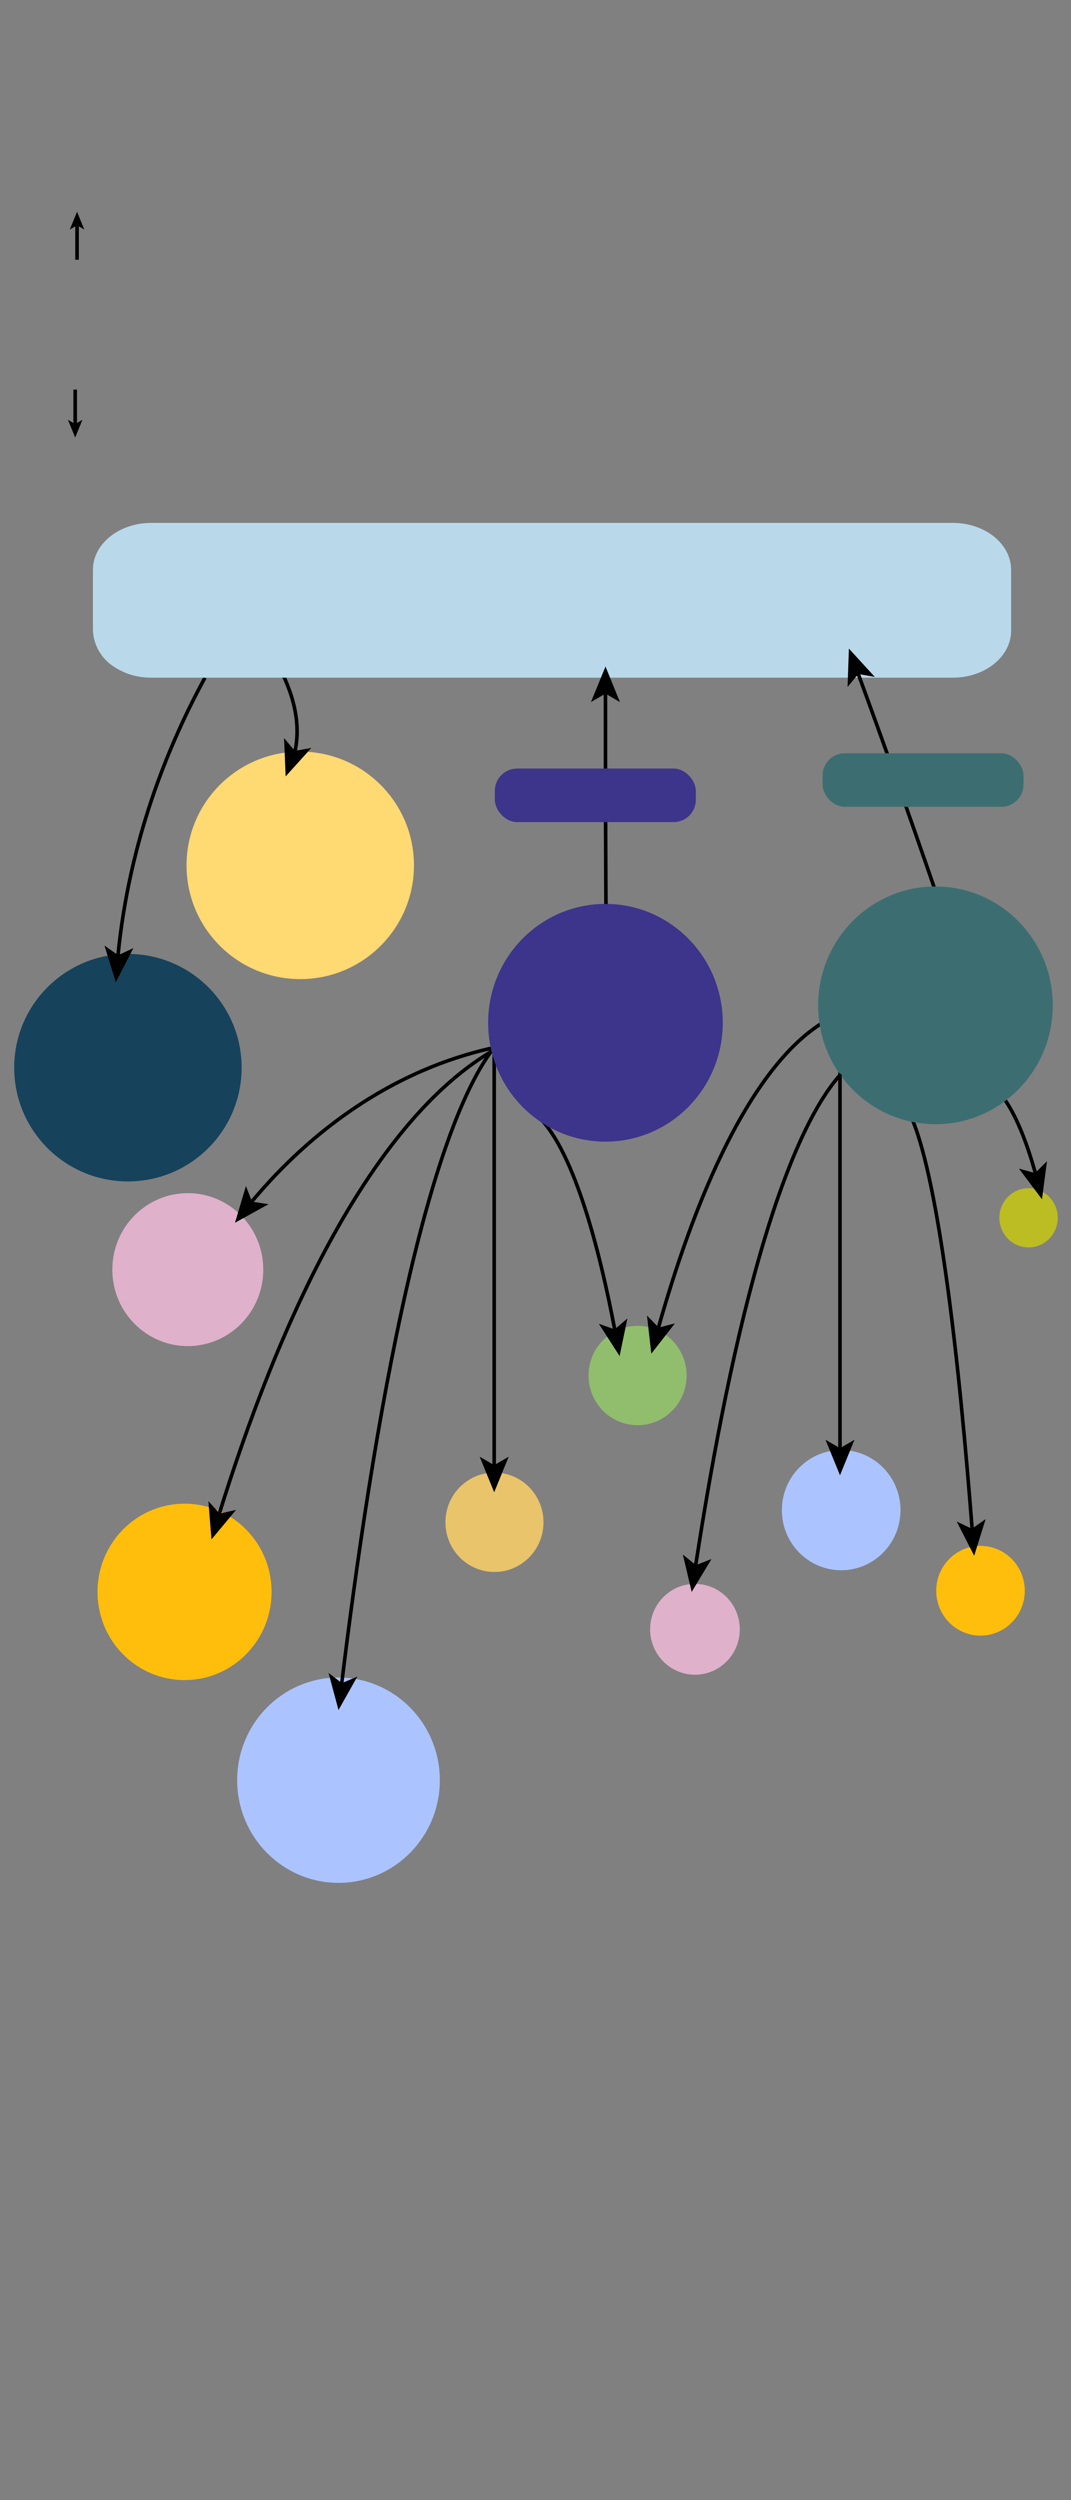 <?xml version="1.0" encoding="UTF-8"?>
<svg id="g-acsri-Artboard_5-group2024-img" xmlns="http://www.w3.org/2000/svg" baseProfile="tiny" version="1.2" viewBox="0 0 300 700">
  <rect x="0" y="0" width="300" height="700" fill="#808080" stroke="none"/>
  <!-- Generator: Adobe Illustrator 29.6.1, SVG Export Plug-In . SVG Version: 2.1.1 Build 9)  -->
  <g id="Caterpillar_Inc.">
    <path id="p_717.3456713788878" d="M35.831,330.78c-17.589.003-31.85-14.253-31.853-31.843-.003-17.589,14.253-31.85,31.843-31.853h.011c17.589-.003,31.85,14.253,31.853,31.843.003,17.589-14.253,31.85-31.843,31.853h-.011Z" fill="#16425b"/>
  </g>
  <g id="Caterpillar_Inc.1" data-name="Caterpillar_Inc.">
    <path id="p_717.34567137888781" data-name="p_717.3456713788878" d="M84.104,274.135c-17.589.003-31.85-14.253-31.853-31.843-.003-17.589,14.253-31.85,31.843-31.853h.011c17.589-.003,31.85,14.253,31.853,31.843.003,17.589-14.253,31.85-31.843,31.853h-.011Z" fill="#ffd972"/>
  </g>
  <g>
    <path d="M57.415,189.737c-9.298,17.073-20.361,42.756-24.047,74.737-.135,1.175-.259,2.339-.37,3.492" fill="none" stroke="#000" stroke-miterlimit="10"/>
    <polygon points="32.447 275.005 29.264 264.739 33.108 267.445 37.363 265.448 32.447 275.005"/>
  </g>
  <g>
    <path d="M73.844,179.681c5.783,8.332,11.345,19.722,8.696,31.102" fill="none" stroke="#000" stroke-miterlimit="10"/>
    <polygon points="80.013 217.382 79.564 206.643 82.587 210.243 87.212 209.401 80.013 217.382"/>
  </g>
  <g id="microsoft">
    <path id="p_949.2711291565297" d="M94.819,527.168c-15.673.003-28.381-12.862-28.384-28.736-.003-15.874,12.699-28.745,28.372-28.748h.012c15.673-.003,28.381,12.862,28.384,28.736.003,15.874-12.699,28.745-28.372,28.748h-.012Z" fill="#abc4ff"/>
  </g>
  <g id="Alphabet">
    <path id="p_613.5263539744518" d="M51.696,470.403c-13.467,0-24.384-11.057-24.384-24.697s10.917-24.697,24.384-24.697,24.384,11.057,24.384,24.697-10.917,24.697-24.384,24.697Z" fill="#ffbe0b"/>
  </g>
  <g id="Amazon">
    <path id="p_436.09559722526285" d="M52.606,376.888c-11.676,0-21.141-9.587-21.141-21.412s9.465-21.412,21.141-21.412,21.141,9.587,21.141,21.412-9.465,21.412-21.141,21.412Z" fill="#e0b1cb"/>
  </g>
  <g id="microsoft_uw">
    <path id="p_716.642426038251" d="M235.624,439.644c-9.175,0-16.613-7.534-16.613-16.827s7.438-16.827,16.613-16.827,16.613,7.534,16.613,16.827-7.438,16.827-16.613,16.827Z" fill="#abc4ff"/>
  </g>
  <g id="Amazon_uw">
    <path id="p_743.0202952505553" d="M194.666,468.899c-6.935,0-12.557-5.694-12.557-12.718s5.622-12.718,12.557-12.718,12.557,5.694,12.557,12.718-5.622,12.718-12.557,12.718Z" fill="#e0b1cb"/>
  </g>
  <g id="Alphabet_uw">
    <path id="p_836.7981677895087" d="M274.647,457.95c-6.849,0-12.402-5.624-12.402-12.561s5.553-12.561,12.402-12.561,12.402,5.624,12.402,12.561-5.553,12.561-12.402,12.561Z" fill="#ffbe0b"/>
  </g>
  <g id="Booking">
    <path id="p_1012.1771434341059" d="M288.113,349.255c-4.518,0-8.181-3.71-8.181-8.286s3.663-8.286,8.181-8.286,8.181,3.71,8.181,8.286-3.663,8.286-8.181,8.286Z" fill="#bcbd22"/>
  </g>
  <g id="Raytheon">
    <path id="p_1019.8498859454652" d="M138.504,440.13c-7.586,0-13.736-6.229-13.736-13.913s6.15-13.913,13.736-13.913,13.736,6.229,13.736,13.913-6.15,13.913-13.736,13.913Z" fill="#e9c46a"/>
  </g>
  <g id="Raytheon1" data-name="Raytheon">
    <path id="p_1019.84988594546521" data-name="p_1019.8498859454652" d="M178.59,399.04c-7.586,0-13.736-6.229-13.736-13.913s6.15-13.913,13.736-13.913,13.736,6.229,13.736,13.913-6.15,13.913-13.736,13.913Z" fill="#90be6d"/>
  </g>
  <g>
    <path d="M138.328,293.329c-9.868,2.142-24.171,6.743-39.772,17.411-12.188,8.334-21.559,17.903-28.349,26.082" fill="none" stroke="#000" stroke-miterlimit="10"/>
    <polygon points="65.822 342.355 68.894 332.055 70.581 336.444 75.227 337.153 65.822 342.355"/>
  </g>
  <g>
    <path d="M139.346,293.447c-10.903,6.012-26.706,18.92-43.944,48.853-15.224,26.436-26.47,57.301-34.114,81.954" fill="none" stroke="#000" stroke-miterlimit="10"/>
    <polygon points="59.236 431.007 58.367 420.294 61.529 423.773 66.117 422.751 59.236 431.007"/>
  </g>
  <g>
    <path d="M150.663,312.481c3.115,2.937,7.631,9.242,12.557,23.864,3.921,11.641,6.919,25.04,9.072,36.389" fill="none" stroke="#000" stroke-miterlimit="10"/>
    <polygon points="173.555 379.676 167.743 370.635 172.171 372.215 175.737 369.153 173.555 379.676"/>
  </g>
  <g>
    <path d="M230.4,286.361c-6.527,4.049-15.987,12.742-26.307,32.902-8.704,17.004-15.236,36.729-19.792,52.932" fill="none" stroke="#000" stroke-miterlimit="10"/>
    <polygon points="182.443 379.005 181.228 368.326 184.501 371.701 189.053 370.531 182.443 379.005"/>
  </g>
  <g>
    <path d="M255.14,312.481c2.414,5.38,5.913,16.931,9.729,43.718,3.32,23.302,5.786,50.45,7.476,72.343" fill="none" stroke="#000" stroke-miterlimit="10"/>
    <polygon points="272.877 435.582 267.99 426.01 272.239 428.02 276.091 425.326 272.877 435.582"/>
  </g>
  <g>
    <path d="M277.364,303.507c1.975,1.41,4.837,4.439,7.959,11.461,1.969,4.428,3.57,9.385,4.829,13.964" fill="none" stroke="#000" stroke-miterlimit="10"/>
    <polygon points="291.874 335.778 285.41 327.192 289.942 328.44 293.272 325.122 291.874 335.778"/>
  </g>
  <g>
    <path d="M138.429,294.651v116.094" fill="none" stroke="#000" stroke-miterlimit="10"/>
    <polygon points="138.429 417.805 134.364 407.856 138.429 410.217 142.493 407.856 138.429 417.805"/>
  </g>
  <g>
    <path d="M235.291,299.358v106.632" fill="none" stroke="#000" stroke-miterlimit="10"/>
    <polygon points="235.291 413.05 231.226 403.101 235.291 405.462 239.356 403.101 235.291 413.05"/>
  </g>
  <g>
    <g>
      <path d="M21.584,59.291v13.435" fill="#fff"/>
      <g>
        <path d="M21.584,62.822v9.905" fill="none" stroke="#000" stroke-miterlimit="10"/>
        <polygon points="21.584 59.291 19.551 64.266 21.584 63.085 23.616 64.266 21.584 59.291"/>
      </g>
    </g>
    <g>
      <path d="M21.06,122.506v-13.435" fill="#fff"/>
      <g>
        <path d="M21.06,118.975v-9.905" fill="none" stroke="#000" stroke-miterlimit="10"/>
        <polygon points="21.06 122.506 23.093 117.531 21.06 118.711 19.028 117.531 21.06 122.506"/>
      </g>
    </g>
    <path d="M266.89,189.736H42.37c-1.291.008-3.241-.11-5.545-.776-.084-.024-.342-.1-.648-.2,0,0-3.015-.98-5.358-2.87-4.309-3.477-4.721-8.019-4.784-9.285v-17.07c0-7.252,7.313-13.132,16.334-13.132h224.52c9.021,0,16.334,5.879,16.334,13.132v17.07c0,7.252-7.313,13.132-16.334,13.132Z" fill="#b9d9eb"/>
  </g>
  <g>
    <path d="M169.767,258.831c-.091-14.987-.188-37.172-.172-63.56,0-.534,0-1.065,0-1.593" fill="none" stroke="#000" stroke-miterlimit="10"/>
    <polygon points="169.604 186.617 173.659 196.571 169.596 194.206 165.529 196.562 169.604 186.617"/>
  </g>
  <g>
    <path d="M266.871,263.691c-5.79-17.128-14.522-42.423-25.474-72.305-.391-1.068-.779-2.125-1.164-3.17" fill="none" stroke="#000" stroke-miterlimit="10"/>
    <polygon points="237.788 181.593 245.043 189.523 240.412 188.714 237.414 192.334 237.788 181.593"/>
  </g>
  <rect x="138.609" y="215.179" width="56.302" height="15" rx="6.25" ry="6.25" fill="#3d348b"/>
  <rect x="230.4" y="210.903" width="56.302" height="15" rx="6.25" ry="6.25" fill="#3c6e71"/>
  <g id="Columbia_University_Trust_U_x2F_W_E_Reussner__x28_2023_x29_">
    <path id="p_687.1397858804936" d="M169.593,319.643c-18.148.002-32.861-14.897-32.863-33.278-.002-18.381,14.708-33.283,32.856-33.285h.007c18.148-.002,32.861,14.897,32.863,33.278.002,18.381-14.708,33.283-32.856,33.285h-.007Z" fill="#3d348b"/>
  </g>
  <g id="Columbia_University_Tr_Uw_For_P60266007__x28_2023_x29_">
    <path id="p_902.0955334450956" d="M262.033,314.763c-18.148.002-32.861-14.897-32.863-33.278-.002-18.381,14.708-33.283,32.856-33.285h.007c18.148-.002,32.861,14.897,32.863,33.278.002,18.381-14.708,33.283-32.856,33.285h-.007Z" fill="#3c6e71"/>
  </g>
  <g>
    <path d="M137.396,294.651c-5.795,8.047-14.194,25.324-23.355,65.39-8.258,36.115-14.314,78.404-18.379,111.726" fill="none" stroke="#000" stroke-miterlimit="10"/>
    <polygon points="94.819 478.777 92.028 468.398 95.767 471.248 100.094 469.413 94.819 478.777"/>
  </g>
  <g>
    <path d="M235.515,300.735c-5.685,6.335-13.923,19.939-22.91,51.485-7.951,27.909-13.821,60.501-17.806,86.505" fill="none" stroke="#000" stroke-miterlimit="10"/>
    <polygon points="193.749 445.706 191.274 435.247 194.924 438.209 199.306 436.506 193.749 445.706"/>
  </g>
<style>
#g-acsri-Artboard_5-group2024-img rect, #g-acsri-Artboard_5-group2024-img circle, #g-acsri-Artboard_5-group2024-img path, #g-acsri-Artboard_5-group2024-img line, #g-acsri-Artboard_5-group2024-img polyline, #g-acsri-Artboard_5-group2024-img polygon { vector-effect: non-scaling-stroke; }
</style>
</svg>
